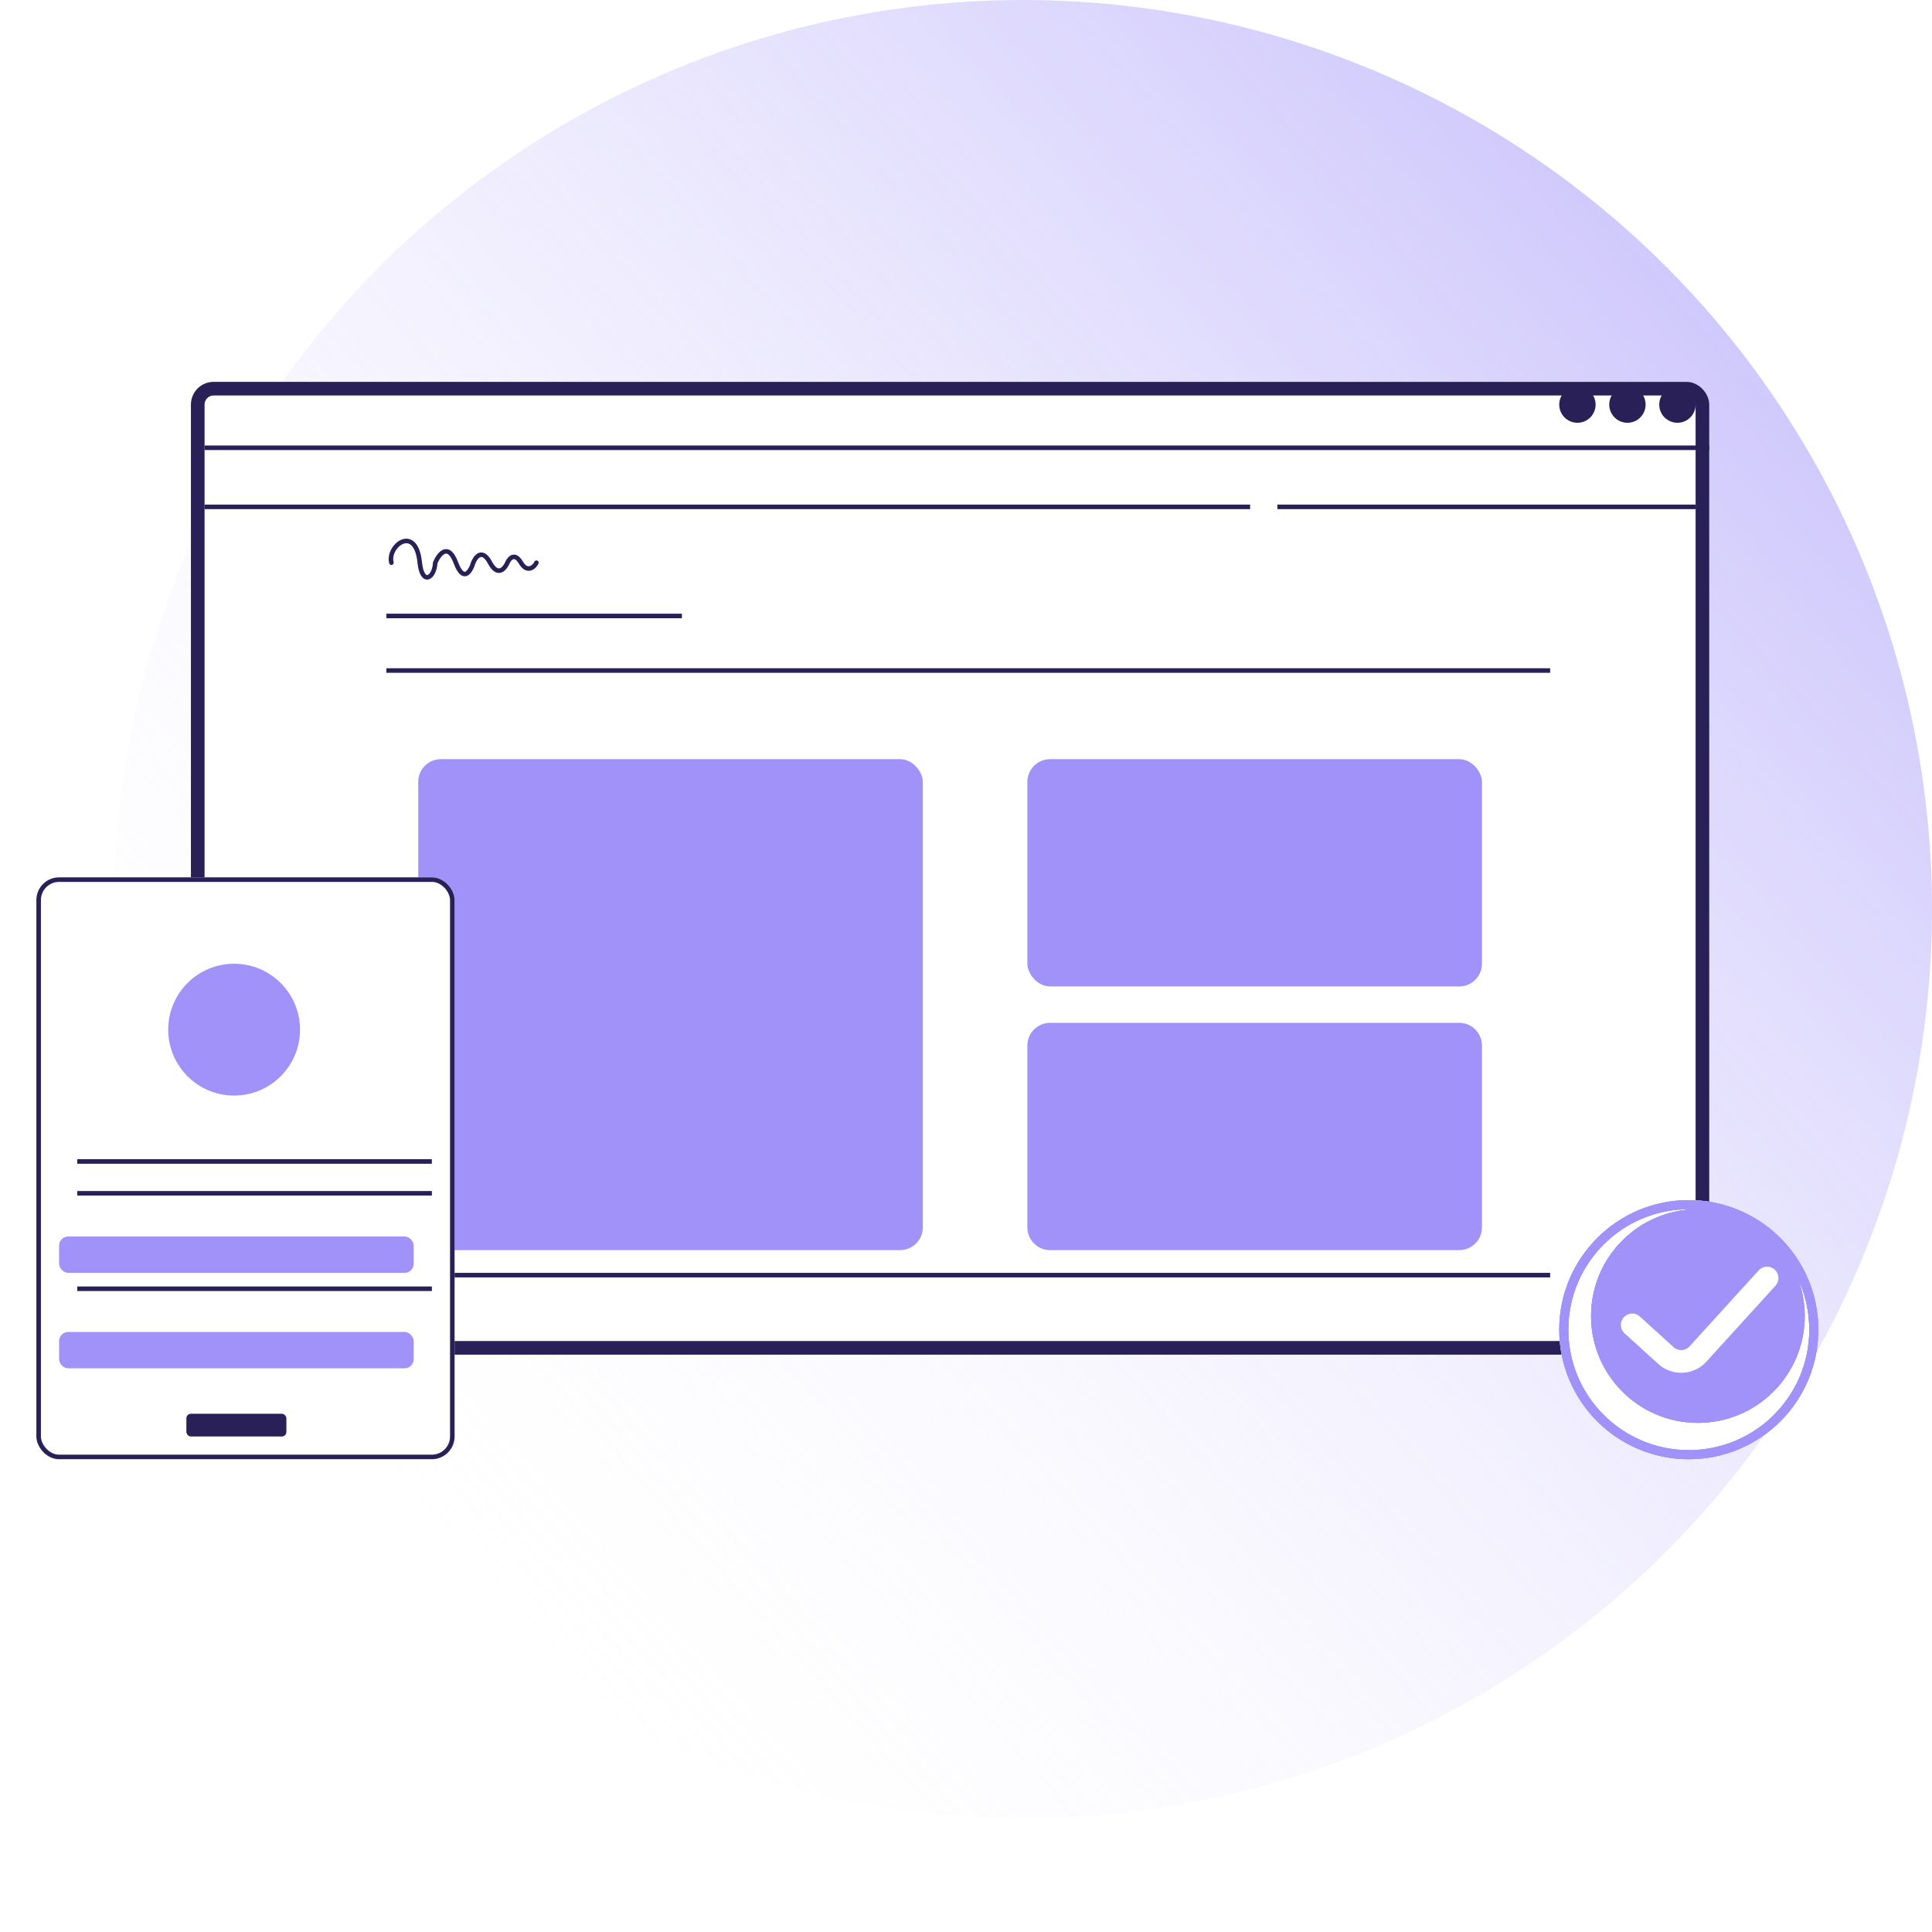 <svg width="425" height="425" viewBox="0 0 425 425" fill="none" xmlns="http://www.w3.org/2000/svg">
<rect width="425" height="425" fill="white"/>
<circle cx="225" cy="200" r="200" fill="url(#paint0_linear)"/>
<g filter="url(#filter0_d)">
<rect x="45" y="79" width="334" height="214" rx="5" fill="white"/>
<rect x="46.5" y="80.5" width="331" height="211" rx="3.5" stroke="#282057" stroke-width="3"/>
</g>
<line x1="45" y1="98.5" x2="376" y2="98.5" stroke="#282057"/>
<circle cx="369" cy="89" r="4" fill="#282057"/>
<circle cx="358" cy="89" r="4" fill="#282057"/>
<circle cx="347" cy="89" r="4" fill="#282057"/>
<line x1="45" y1="111.5" x2="275" y2="111.5" stroke="#282057"/>
<line x1="281" y1="111.5" x2="373" y2="111.5" stroke="#282057"/>
<g filter="url(#filter1_d)">
<rect x="95" y="161" width="111" height="108" rx="5" fill="#A092F9"/>
</g>
<path d="M86.105 123.781C85.113 120.112 91.455 115.164 92.342 123.781C92.862 128.827 95.555 127.247 95.744 123.781C96.548 121.896 98.579 119.256 100.281 123.781C101.982 128.307 103.541 125.667 104.108 123.781C104.628 122.456 106.093 120.601 107.794 123.781C109.495 126.961 111.054 125.106 111.621 123.781C112.046 122.813 113.237 121.457 114.598 123.781C115.959 126.105 117.575 124.75 118 123.781" stroke="#282057" stroke-linecap="round"/>
<g filter="url(#filter2_d)">
<rect x="229" y="161" width="100" height="50" rx="5" fill="#A092F9"/>
</g>
<g filter="url(#filter3_d)">
<path d="M229 224C229 221.239 231.239 219 234 219H324C326.761 219 329 221.239 329 224V264C329 266.761 326.761 269 324 269H234C231.239 269 229 266.761 229 264V224Z" fill="#A092F9"/>
</g>
<line x1="85" y1="135.5" x2="150" y2="135.5" stroke="#282057"/>
<path d="M85 147.5H341" stroke="#282057"/>
<line x1="85" y1="280.5" x2="341" y2="280.5" stroke="#282057"/>
<g filter="url(#filter4_d)">
<circle cx="373.5" cy="289.5" r="28.5" fill="white"/>
<circle cx="373.5" cy="289.5" r="27.5" stroke="#A092F9" stroke-width="2"/>
<circle cx="373.5" cy="289.5" r="27.5" stroke="#A092F9" stroke-width="2"/>
<circle cx="373.5" cy="289.5" r="27.5" stroke="#A092F9" stroke-width="2"/>
</g>
<circle cx="373.5" cy="289.5" r="22" fill="#A092F9"/>
<circle cx="373.5" cy="289.5" r="22" stroke="#A092F9" stroke-width="3"/>
<circle cx="373.5" cy="289.5" r="22" stroke="#A092F9" stroke-width="3"/>
<circle cx="373.5" cy="289.5" r="22" stroke="#A092F9" stroke-width="3"/>
<path d="M388.719 281.138L373.523 297.851C371.665 299.894 368.503 300.044 366.46 298.187L359.053 291.452" stroke="white" stroke-width="5" stroke-linecap="round"/>
<g filter="url(#filter5_d)">
<rect x="10" y="192" width="92" height="128" rx="5" fill="white"/>
<rect x="10.5" y="192.5" width="91" height="127" rx="4.5" stroke="#282057"/>
</g>
<g filter="url(#filter6_d)">
<rect x="17" y="290" width="78" height="8" rx="2" fill="#A092F9"/>
</g>
<g filter="url(#filter7_d)">
<rect x="17" y="269" width="78" height="8" rx="2" fill="#A092F9"/>
</g>
<g filter="url(#filter8_d)">
<rect x="45" y="308" width="22" height="5" rx="1" fill="#282057"/>
</g>
<g filter="url(#filter9_d)">
<circle cx="55.5" cy="223.5" r="14.5" fill="#A092F9"/>
</g>
<line x1="17" y1="255.5" x2="95" y2="255.5" stroke="#282057"/>
<line x1="17" y1="262.5" x2="95" y2="262.5" stroke="#282057"/>
<line x1="17" y1="283.5" x2="95" y2="283.5" stroke="#282057"/>
<defs>
<filter id="filter0_d" x="40" y="79" width="339" height="221" filterUnits="userSpaceOnUse" color-interpolation-filters="sRGB">
<feFlood flood-opacity="0" result="BackgroundImageFix"/>
<feColorMatrix in="SourceAlpha" type="matrix" values="0 0 0 0 0 0 0 0 0 0 0 0 0 0 0 0 0 0 127 0"/>
<feOffset dx="-3" dy="5"/>
<feGaussianBlur stdDeviation="1"/>
<feColorMatrix type="matrix" values="0 0 0 0 0 0 0 0 0 0 0 0 0 0 0 0 0 0 0.25 0"/>
<feBlend mode="normal" in2="BackgroundImageFix" result="effect1_dropShadow"/>
<feBlend mode="normal" in="SourceGraphic" in2="effect1_dropShadow" result="shape"/>
</filter>
<filter id="filter1_d" x="89" y="161" width="117" height="117" filterUnits="userSpaceOnUse" color-interpolation-filters="sRGB">
<feFlood flood-opacity="0" result="BackgroundImageFix"/>
<feColorMatrix in="SourceAlpha" type="matrix" values="0 0 0 0 0 0 0 0 0 0 0 0 0 0 0 0 0 0 127 0"/>
<feOffset dx="-3" dy="6"/>
<feGaussianBlur stdDeviation="1.5"/>
<feColorMatrix type="matrix" values="0 0 0 0 0 0 0 0 0 0 0 0 0 0 0 0 0 0 0.25 0"/>
<feBlend mode="normal" in2="BackgroundImageFix" result="effect1_dropShadow"/>
<feBlend mode="normal" in="SourceGraphic" in2="effect1_dropShadow" result="shape"/>
</filter>
<filter id="filter2_d" x="223" y="161" width="106" height="59" filterUnits="userSpaceOnUse" color-interpolation-filters="sRGB">
<feFlood flood-opacity="0" result="BackgroundImageFix"/>
<feColorMatrix in="SourceAlpha" type="matrix" values="0 0 0 0 0 0 0 0 0 0 0 0 0 0 0 0 0 0 127 0"/>
<feOffset dx="-3" dy="6"/>
<feGaussianBlur stdDeviation="1.5"/>
<feColorMatrix type="matrix" values="0 0 0 0 0 0 0 0 0 0 0 0 0 0 0 0 0 0 0.25 0"/>
<feBlend mode="normal" in2="BackgroundImageFix" result="effect1_dropShadow"/>
<feBlend mode="normal" in="SourceGraphic" in2="effect1_dropShadow" result="shape"/>
</filter>
<filter id="filter3_d" x="223" y="219" width="106" height="59" filterUnits="userSpaceOnUse" color-interpolation-filters="sRGB">
<feFlood flood-opacity="0" result="BackgroundImageFix"/>
<feColorMatrix in="SourceAlpha" type="matrix" values="0 0 0 0 0 0 0 0 0 0 0 0 0 0 0 0 0 0 127 0"/>
<feOffset dx="-3" dy="6"/>
<feGaussianBlur stdDeviation="1.5"/>
<feColorMatrix type="matrix" values="0 0 0 0 0 0 0 0 0 0 0 0 0 0 0 0 0 0 0.25 0"/>
<feBlend mode="normal" in2="BackgroundImageFix" result="effect1_dropShadow"/>
<feBlend mode="normal" in="SourceGraphic" in2="effect1_dropShadow" result="shape"/>
</filter>
<filter id="filter4_d" x="341" y="261" width="61" height="62" filterUnits="userSpaceOnUse" color-interpolation-filters="sRGB">
<feFlood flood-opacity="0" result="BackgroundImageFix"/>
<feColorMatrix in="SourceAlpha" type="matrix" values="0 0 0 0 0 0 0 0 0 0 0 0 0 0 0 0 0 0 127 0"/>
<feOffset dx="-2" dy="3"/>
<feGaussianBlur stdDeviation="1"/>
<feColorMatrix type="matrix" values="0 0 0 0 0 0 0 0 0 0 0 0 0 0 0 0 0 0 0.25 0"/>
<feBlend mode="normal" in2="BackgroundImageFix" result="effect1_dropShadow"/>
<feBlend mode="normal" in="SourceGraphic" in2="effect1_dropShadow" result="shape"/>
</filter>
<filter id="filter5_d" x="0" y="185" width="108" height="144" filterUnits="userSpaceOnUse" color-interpolation-filters="sRGB">
<feFlood flood-opacity="0" result="BackgroundImageFix"/>
<feColorMatrix in="SourceAlpha" type="matrix" values="0 0 0 0 0 0 0 0 0 0 0 0 0 0 0 0 0 0 127 0"/>
<feOffset dx="-2" dy="1"/>
<feGaussianBlur stdDeviation="4"/>
<feColorMatrix type="matrix" values="0 0 0 0 0 0 0 0 0 0 0 0 0 0 0 0 0 0 0.25 0"/>
<feBlend mode="normal" in2="BackgroundImageFix" result="effect1_dropShadow"/>
<feBlend mode="normal" in="SourceGraphic" in2="effect1_dropShadow" result="shape"/>
</filter>
<filter id="filter6_d" x="12" y="290" width="83" height="12" filterUnits="userSpaceOnUse" color-interpolation-filters="sRGB">
<feFlood flood-opacity="0" result="BackgroundImageFix"/>
<feColorMatrix in="SourceAlpha" type="matrix" values="0 0 0 0 0 0 0 0 0 0 0 0 0 0 0 0 0 0 127 0"/>
<feOffset dx="-4" dy="3"/>
<feGaussianBlur stdDeviation="0.5"/>
<feColorMatrix type="matrix" values="0 0 0 0 0 0 0 0 0 0 0 0 0 0 0 0 0 0 0.25 0"/>
<feBlend mode="normal" in2="BackgroundImageFix" result="effect1_dropShadow"/>
<feBlend mode="normal" in="SourceGraphic" in2="effect1_dropShadow" result="shape"/>
</filter>
<filter id="filter7_d" x="12" y="269" width="83" height="12" filterUnits="userSpaceOnUse" color-interpolation-filters="sRGB">
<feFlood flood-opacity="0" result="BackgroundImageFix"/>
<feColorMatrix in="SourceAlpha" type="matrix" values="0 0 0 0 0 0 0 0 0 0 0 0 0 0 0 0 0 0 127 0"/>
<feOffset dx="-4" dy="3"/>
<feGaussianBlur stdDeviation="0.5"/>
<feColorMatrix type="matrix" values="0 0 0 0 0 0 0 0 0 0 0 0 0 0 0 0 0 0 0.25 0"/>
<feBlend mode="normal" in2="BackgroundImageFix" result="effect1_dropShadow"/>
<feBlend mode="normal" in="SourceGraphic" in2="effect1_dropShadow" result="shape"/>
</filter>
<filter id="filter8_d" x="40" y="308" width="27" height="9" filterUnits="userSpaceOnUse" color-interpolation-filters="sRGB">
<feFlood flood-opacity="0" result="BackgroundImageFix"/>
<feColorMatrix in="SourceAlpha" type="matrix" values="0 0 0 0 0 0 0 0 0 0 0 0 0 0 0 0 0 0 127 0"/>
<feOffset dx="-4" dy="3"/>
<feGaussianBlur stdDeviation="0.5"/>
<feColorMatrix type="matrix" values="0 0 0 0 0 0 0 0 0 0 0 0 0 0 0 0 0 0 0.25 0"/>
<feBlend mode="normal" in2="BackgroundImageFix" result="effect1_dropShadow"/>
<feBlend mode="normal" in="SourceGraphic" in2="effect1_dropShadow" result="shape"/>
</filter>
<filter id="filter9_d" x="36" y="209" width="34" height="33" filterUnits="userSpaceOnUse" color-interpolation-filters="sRGB">
<feFlood flood-opacity="0" result="BackgroundImageFix"/>
<feColorMatrix in="SourceAlpha" type="matrix" values="0 0 0 0 0 0 0 0 0 0 0 0 0 0 0 0 0 0 127 0"/>
<feOffset dx="-4" dy="3"/>
<feGaussianBlur stdDeviation="0.5"/>
<feColorMatrix type="matrix" values="0 0 0 0 0 0 0 0 0 0 0 0 0 0 0 0 0 0 0.25 0"/>
<feBlend mode="normal" in2="BackgroundImageFix" result="effect1_dropShadow"/>
<feBlend mode="normal" in="SourceGraphic" in2="effect1_dropShadow" result="shape"/>
</filter>
<linearGradient id="paint0_linear" x1="384.028" y1="75" x2="82.639" y2="344.444" gradientUnits="userSpaceOnUse">
<stop stop-color="#A092F9" stop-opacity="0.5"/>
<stop offset="1" stop-color="#F9F9FD" stop-opacity="0"/>
</linearGradient>
</defs>
</svg>
